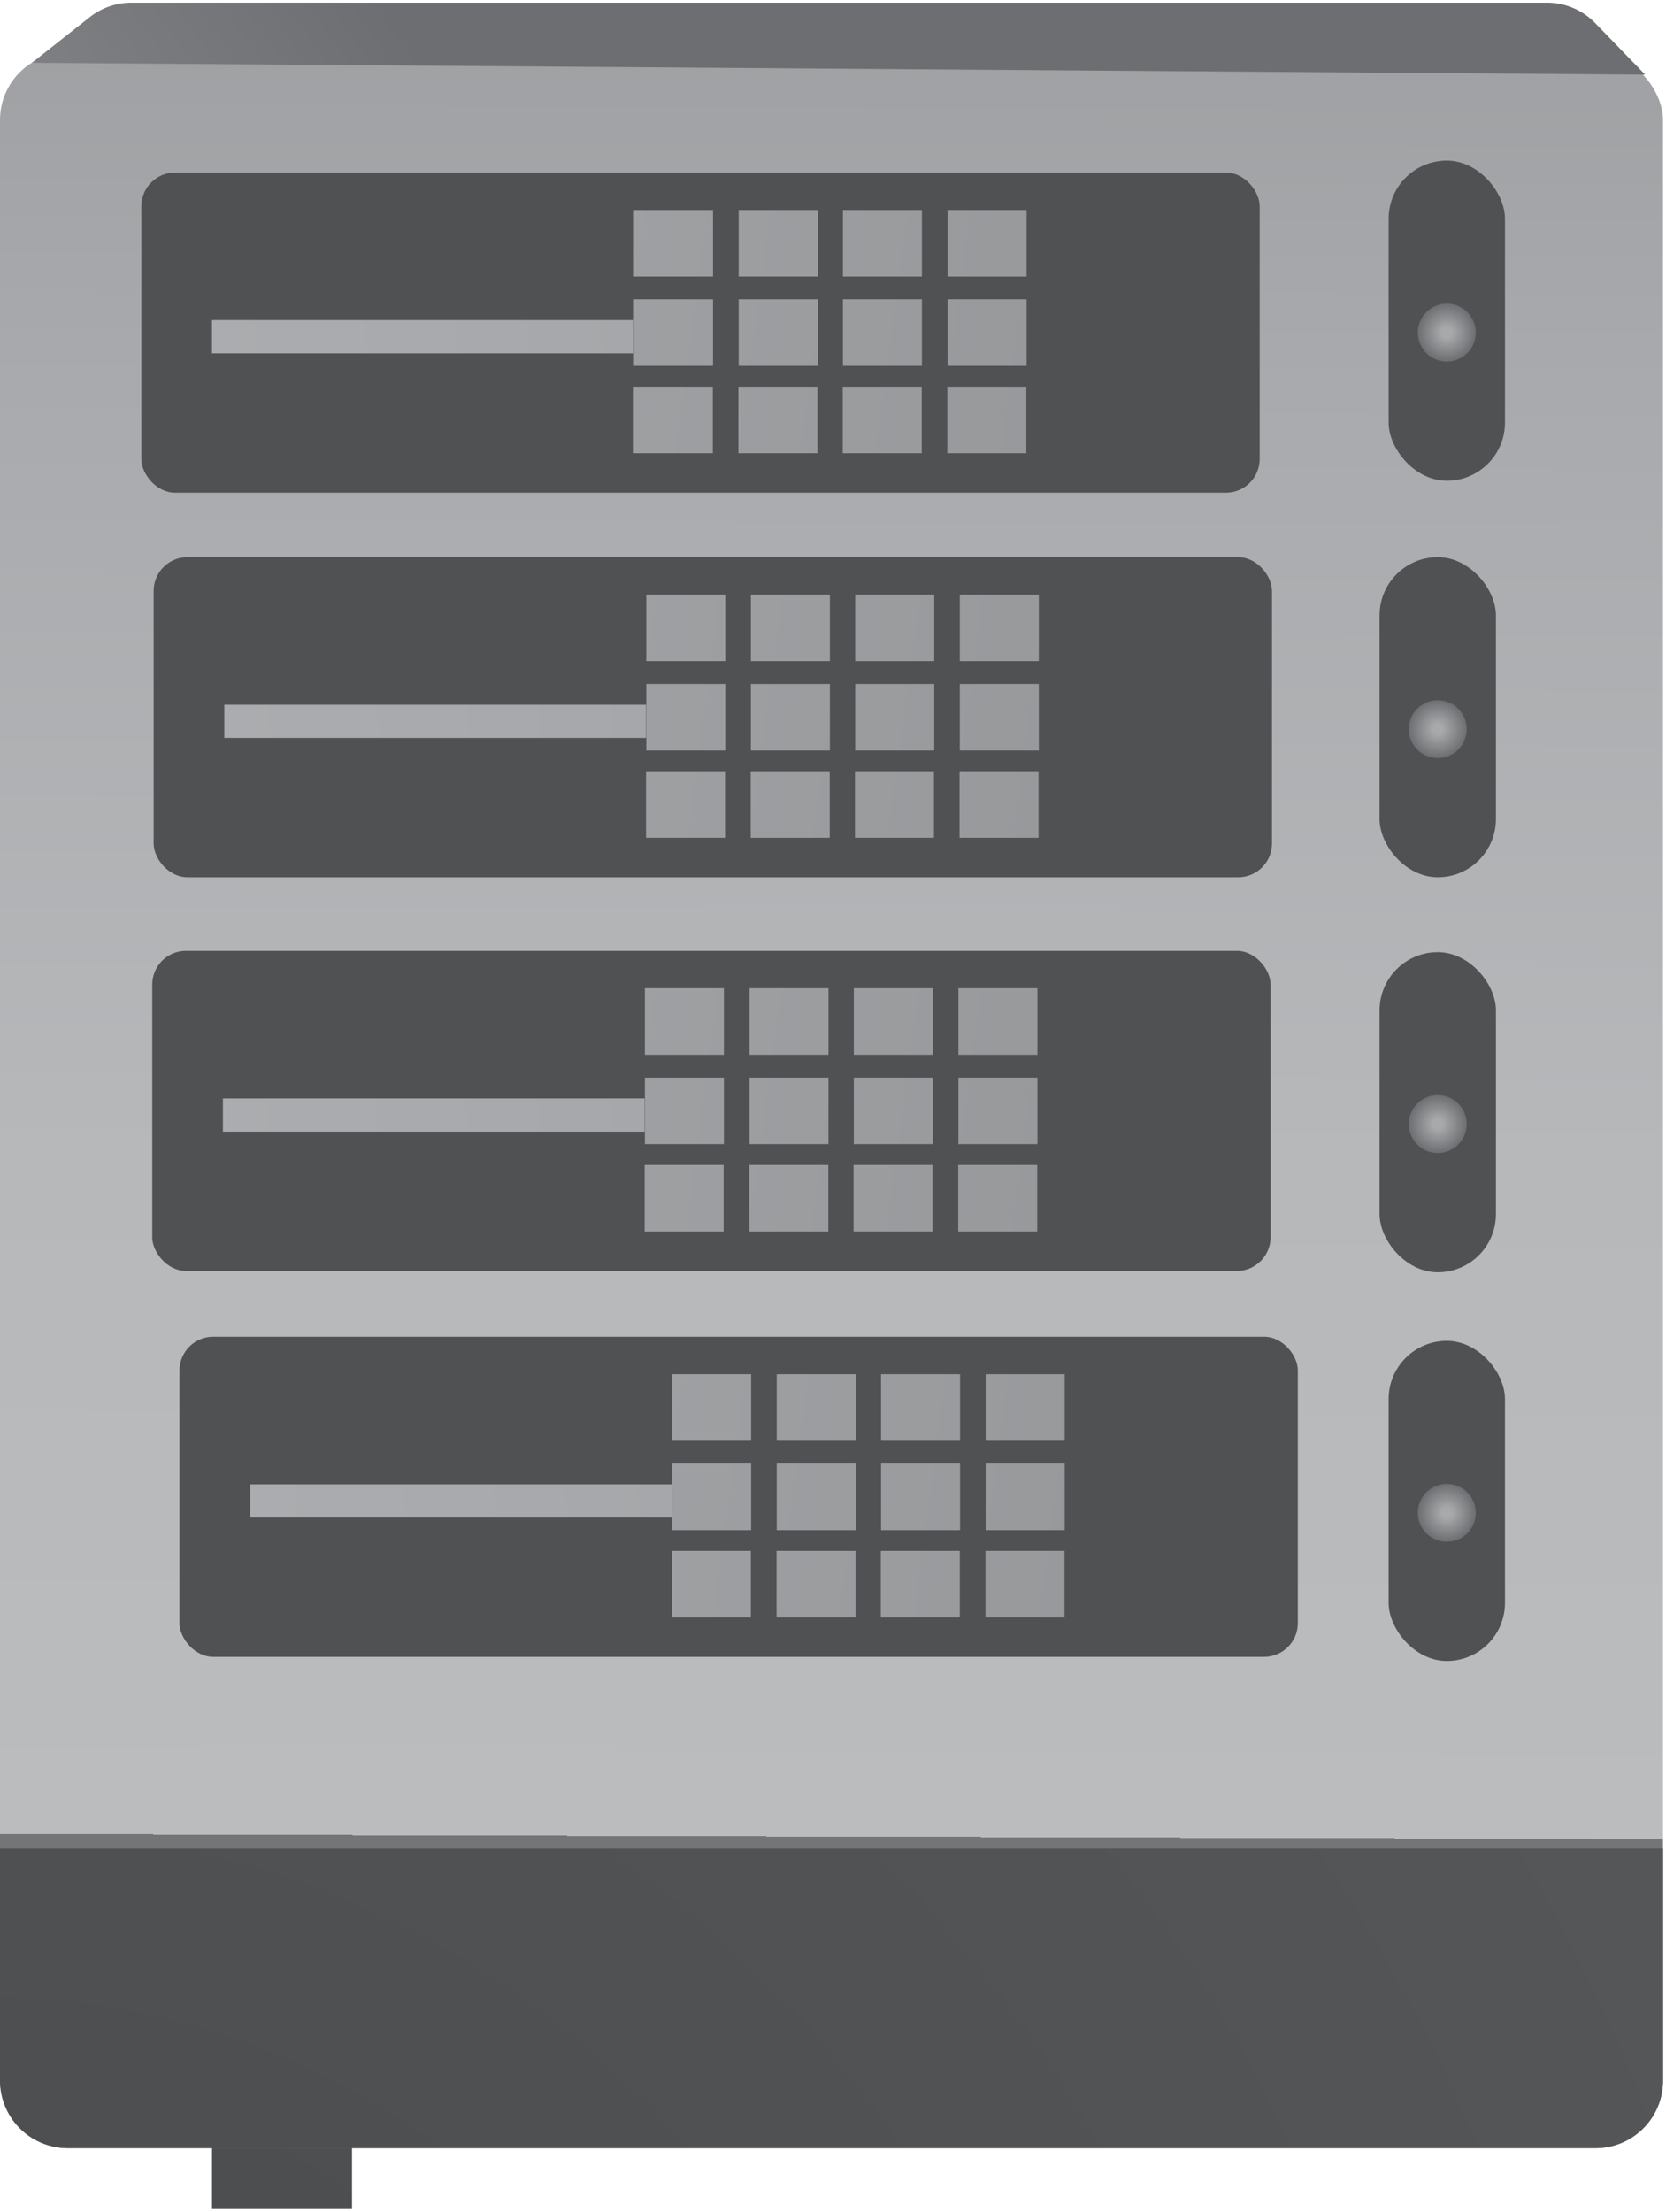 <svg width="113" height="150" xmlns="http://www.w3.org/2000/svg" xmlns:xlink="http://www.w3.org/1999/xlink" viewBox="0 0 189.55 251.01"><defs><style>.cls-1{fill:url(#linear-gradient);}.cls-2{fill:url(#radial-gradient);}.cls-3{fill:#505153;}.cls-4{fill:url(#linear-gradient-2);}.cls-5{fill:url(#linear-gradient-3);}.cls-6{fill:url(#linear-gradient-4);}.cls-7{fill:url(#linear-gradient-5);}.cls-8{fill:url(#linear-gradient-6);}.cls-9{fill:url(#linear-gradient-7);}.cls-10{fill:url(#linear-gradient-8);}.cls-11{fill:url(#linear-gradient-9);}.cls-12{fill:url(#linear-gradient-10);}.cls-13{fill:url(#linear-gradient-11);}.cls-14{fill:url(#linear-gradient-12);}.cls-15{fill:url(#linear-gradient-13);}.cls-16{fill:url(#linear-gradient-14);}.cls-17{fill:url(#linear-gradient-15);}.cls-18{fill:url(#linear-gradient-16);}.cls-19{fill:url(#linear-gradient-17);}.cls-20{fill:url(#linear-gradient-18);}.cls-21{fill:url(#linear-gradient-19);}.cls-22{fill:url(#linear-gradient-20);}.cls-23{fill:url(#linear-gradient-21);}.cls-24{fill:url(#linear-gradient-22);}.cls-25{fill:url(#linear-gradient-23);}.cls-26{fill:url(#linear-gradient-24);}.cls-27{fill:url(#linear-gradient-25);}.cls-28{fill:url(#linear-gradient-26);}.cls-29{fill:url(#linear-gradient-27);}.cls-30{fill:url(#linear-gradient-28);}.cls-31{fill:url(#linear-gradient-29);}.cls-32{fill:url(#linear-gradient-30);}.cls-33{fill:url(#linear-gradient-31);}.cls-34{fill:url(#linear-gradient-32);}.cls-35{fill:url(#linear-gradient-33);}.cls-36{fill:url(#linear-gradient-34);}.cls-37{fill:url(#linear-gradient-35);}.cls-38{fill:url(#linear-gradient-36);}.cls-39{fill:url(#linear-gradient-37);}.cls-40{fill:url(#linear-gradient-38);}.cls-41{fill:url(#linear-gradient-39);}.cls-42{fill:url(#linear-gradient-40);}.cls-43{fill:url(#linear-gradient-41);}.cls-44{fill:url(#linear-gradient-42);}.cls-45{fill:url(#linear-gradient-43);}.cls-46{fill:url(#linear-gradient-44);}.cls-47{fill:url(#linear-gradient-45);}.cls-48{fill:url(#linear-gradient-46);}.cls-49{fill:url(#linear-gradient-47);}.cls-50{fill:url(#linear-gradient-48);}.cls-51{fill:url(#linear-gradient-49);}.cls-52{fill:url(#linear-gradient-50);}.cls-53{fill:url(#linear-gradient-51);}.cls-54{fill:url(#linear-gradient-52);}.cls-55{fill:url(#linear-gradient-53);}.cls-56{fill:url(#linear-gradient-54);}.cls-57{fill:url(#radial-gradient-2);}.cls-58{fill:url(#radial-gradient-4);}.cls-59{fill:url(#radial-gradient-5);}.cls-60{fill:url(#radial-gradient-6);}.cls-61{fill:url(#radial-gradient-7);}</style><linearGradient id="linear-gradient" x1="94.33" y1="208.64" x2="95.51" y2="-158.54" gradientUnits="userSpaceOnUse"><stop offset="0" stop-color="#737577"/><stop offset="0" stop-color="#6f7173"/><stop offset="0" stop-color="#656668"/><stop offset="0" stop-color="#525455"/><stop offset="0" stop-color="#4a4b4c"/><stop offset="0" stop-color="#4e4f50"/><stop offset="0" stop-color="#595b5c"/><stop offset="0" stop-color="#6d6e70"/><stop offset="0" stop-color="#888a8b"/><stop offset="0" stop-color="#abadaf"/><stop offset="0" stop-color="#babcbe"/><stop offset="0.21" stop-color="#b6b8ba"/><stop offset="0.45" stop-color="#a9aaad"/><stop offset="0.69" stop-color="#939597"/><stop offset="0.94" stop-color="#757679"/><stop offset="1" stop-color="#6d6e71"/></linearGradient><radialGradient id="radial-gradient" cx="-1.54" cy="313.83" r="309.05" gradientUnits="userSpaceOnUse"><stop offset="0" stop-color="#a7a9ac"/><stop offset="0" stop-color="#4a4b4c"/><stop offset="1" stop-color="#5a5b5d"/></radialGradient><linearGradient id="linear-gradient-2" x1="-277.37" y1="-19.78" x2="337.08" y2="62.06" xlink:href="#linear-gradient"/><linearGradient id="linear-gradient-3" x1="-277.16" y1="-21.33" x2="337.29" y2="60.5" xlink:href="#linear-gradient"/><linearGradient id="linear-gradient-4" x1="-275.62" y1="-22.71" x2="338.82" y2="59.12" xlink:href="#linear-gradient"/><linearGradient id="linear-gradient-5" x1="-275.41" y1="-24.27" x2="339.03" y2="57.56" xlink:href="#linear-gradient"/><linearGradient id="linear-gradient-6" x1="-278.7" y1="-9.78" x2="335.75" y2="72.05" xlink:href="#linear-gradient"/><linearGradient id="linear-gradient-7" x1="-278.49" y1="-11.34" x2="335.96" y2="70.49" xlink:href="#linear-gradient"/><linearGradient id="linear-gradient-8" x1="-276.95" y1="-12.72" x2="337.49" y2="69.12" xlink:href="#linear-gradient"/><linearGradient id="linear-gradient-9" x1="-276.74" y1="-14.27" x2="337.7" y2="67.56" xlink:href="#linear-gradient"/><linearGradient id="linear-gradient-10" x1="-280" y1="-0.02" x2="334.45" y2="81.81" xlink:href="#linear-gradient"/><linearGradient id="linear-gradient-11" x1="-279.78" y1="-1.58" x2="334.66" y2="80.26" xlink:href="#linear-gradient"/><linearGradient id="linear-gradient-12" x1="-278.25" y1="-2.95" x2="336.19" y2="78.88" xlink:href="#linear-gradient"/><linearGradient id="linear-gradient-13" x1="-278.05" y1="-4.51" x2="336.4" y2="77.32" xlink:href="#linear-gradient"/><linearGradient id="linear-gradient-14" x1="-272.09" y1="74.66" x2="438.69" y2="-6.69" xlink:href="#linear-gradient"/><linearGradient id="linear-gradient-15" x1="-275.97" y1="23.98" x2="338.47" y2="105.81" xlink:href="#linear-gradient"/><linearGradient id="linear-gradient-16" x1="-275.77" y1="22.42" x2="338.68" y2="104.25" xlink:href="#linear-gradient"/><linearGradient id="linear-gradient-17" x1="-274.23" y1="21.05" x2="340.22" y2="102.88" xlink:href="#linear-gradient"/><linearGradient id="linear-gradient-18" x1="-274.02" y1="19.49" x2="340.42" y2="101.32" xlink:href="#linear-gradient"/><linearGradient id="linear-gradient-19" x1="-277.3" y1="33.97" x2="337.14" y2="115.8" xlink:href="#linear-gradient"/><linearGradient id="linear-gradient-20" x1="-277.1" y1="32.41" x2="337.35" y2="114.24" xlink:href="#linear-gradient"/><linearGradient id="linear-gradient-21" x1="-275.56" y1="31.04" x2="338.89" y2="112.87" xlink:href="#linear-gradient"/><linearGradient id="linear-gradient-22" x1="-275.35" y1="29.48" x2="339.09" y2="111.31" xlink:href="#linear-gradient"/><linearGradient id="linear-gradient-23" x1="-278.6" y1="43.73" x2="335.84" y2="125.57" xlink:href="#linear-gradient"/><linearGradient id="linear-gradient-24" x1="-278.39" y1="42.18" x2="336.06" y2="124.01" xlink:href="#linear-gradient"/><linearGradient id="linear-gradient-25" x1="-276.86" y1="40.8" x2="337.59" y2="122.63" xlink:href="#linear-gradient"/><linearGradient id="linear-gradient-26" x1="-276.65" y1="39.24" x2="337.79" y2="121.08" xlink:href="#linear-gradient"/><linearGradient id="linear-gradient-27" x1="-270.7" y1="118.42" x2="440.08" y2="37.06" xlink:href="#linear-gradient"/><linearGradient id="linear-gradient-28" x1="-276.13" y1="68.76" x2="338.32" y2="150.6" xlink:href="#linear-gradient"/><linearGradient id="linear-gradient-29" x1="-275.92" y1="67.21" x2="338.52" y2="149.04" xlink:href="#linear-gradient"/><linearGradient id="linear-gradient-30" x1="-274.39" y1="65.83" x2="340.06" y2="147.66" xlink:href="#linear-gradient"/><linearGradient id="linear-gradient-31" x1="-274.18" y1="64.27" x2="340.27" y2="146.1" xlink:href="#linear-gradient"/><linearGradient id="linear-gradient-32" x1="-277.46" y1="78.76" x2="336.98" y2="160.59" xlink:href="#linear-gradient"/><linearGradient id="linear-gradient-33" x1="-277.25" y1="77.2" x2="337.19" y2="159.03" xlink:href="#linear-gradient"/><linearGradient id="linear-gradient-34" x1="-275.72" y1="75.82" x2="338.73" y2="157.65" xlink:href="#linear-gradient"/><linearGradient id="linear-gradient-35" x1="-275.51" y1="74.27" x2="338.94" y2="156.1" xlink:href="#linear-gradient"/><linearGradient id="linear-gradient-36" x1="-278.76" y1="88.52" x2="335.68" y2="170.35" xlink:href="#linear-gradient"/><linearGradient id="linear-gradient-37" x1="-278.55" y1="86.96" x2="335.9" y2="168.79" xlink:href="#linear-gradient"/><linearGradient id="linear-gradient-38" x1="-277.02" y1="85.59" x2="337.43" y2="167.42" xlink:href="#linear-gradient"/><linearGradient id="linear-gradient-39" x1="-276.81" y1="84.03" x2="337.64" y2="165.86" xlink:href="#linear-gradient"/><linearGradient id="linear-gradient-40" x1="-270.86" y1="163.2" x2="439.92" y2="81.84" xlink:href="#linear-gradient"/><linearGradient id="linear-gradient-41" x1="-273.03" y1="112.67" x2="341.42" y2="194.5" xlink:href="#linear-gradient"/><linearGradient id="linear-gradient-42" x1="-272.82" y1="111.11" x2="341.62" y2="192.94" xlink:href="#linear-gradient"/><linearGradient id="linear-gradient-43" x1="-271.29" y1="109.74" x2="343.16" y2="191.57" xlink:href="#linear-gradient"/><linearGradient id="linear-gradient-44" x1="-271.08" y1="108.18" x2="343.37" y2="190.01" xlink:href="#linear-gradient"/><linearGradient id="linear-gradient-45" x1="-274.36" y1="122.66" x2="340.09" y2="204.49" xlink:href="#linear-gradient"/><linearGradient id="linear-gradient-46" x1="-274.15" y1="121.1" x2="340.29" y2="202.93" xlink:href="#linear-gradient"/><linearGradient id="linear-gradient-47" x1="-272.62" y1="119.73" x2="341.83" y2="201.56" xlink:href="#linear-gradient"/><linearGradient id="linear-gradient-48" x1="-272.41" y1="118.17" x2="342.04" y2="200" xlink:href="#linear-gradient"/><linearGradient id="linear-gradient-49" x1="-275.66" y1="132.42" x2="338.79" y2="214.26" xlink:href="#linear-gradient"/><linearGradient id="linear-gradient-50" x1="-275.45" y1="130.87" x2="339" y2="212.7" xlink:href="#linear-gradient"/><linearGradient id="linear-gradient-51" x1="-273.92" y1="129.49" x2="340.53" y2="211.32" xlink:href="#linear-gradient"/><linearGradient id="linear-gradient-52" x1="-273.71" y1="127.93" x2="340.74" y2="209.77" xlink:href="#linear-gradient"/><linearGradient id="linear-gradient-53" x1="-267.76" y1="207.11" x2="443.03" y2="125.75" xlink:href="#linear-gradient"/><linearGradient id="linear-gradient-54" x1="-151.92" y1="186.04" x2="64.72" y2="29.48" xlink:href="#linear-gradient"/><radialGradient id="radial-gradient-2" cx="4.21" cy="297.62" r="275.57" xlink:href="#radial-gradient"/><radialGradient id="radial-gradient-4" cx="439.97" cy="214.45" r="3.3" gradientTransform="translate(-131.27 -308.02) rotate(26.97)" gradientUnits="userSpaceOnUse"><stop offset="0.17" stop-color="#a7a9ac"/><stop offset="0.23" stop-color="#a3a5a7"/><stop offset="1" stop-color="#6d6e71"/></radialGradient><radialGradient id="radial-gradient-5" cx="460.35" cy="254.5" r="3.3" xlink:href="#radial-gradient-4"/><radialGradient id="radial-gradient-6" cx="481.32" cy="293.45" r="3.3" xlink:href="#radial-gradient-4"/><radialGradient id="radial-gradient-7" cx="420.43" cy="173.79" r="3.3" xlink:href="#radial-gradient-4"/></defs><title>Refined</title><g id="Layer_43" data-name="Layer 43"><rect class="cls-1" y="5.68" width="189.21" height="238.4" rx="7.67"/><path class="cls-2" d="M0,210H189.21V236.4a7.68,7.68,0,0,1-7.68,7.68H7.67A7.68,7.68,0,0,1,0,236.4Z"/><rect class="cls-3" x="16.08" y="19.33" width="127.24" height="36.42" rx="3.84"/><rect class="cls-4" x="72.13" y="23.59" width="8.99" height="7.57"/><rect class="cls-5" x="84.04" y="23.59" width="8.99" height="7.57"/><rect class="cls-6" x="95.9" y="23.59" width="8.99" height="7.57"/><rect class="cls-7" x="107.81" y="23.59" width="8.99" height="7.57"/><rect class="cls-8" x="72.13" y="33.75" width="8.99" height="7.57"/><rect class="cls-9" x="84.04" y="33.75" width="8.99" height="7.57"/><rect class="cls-10" x="95.9" y="33.75" width="8.99" height="7.57"/><rect class="cls-11" x="107.81" y="33.75" width="8.99" height="7.57"/><rect class="cls-12" x="72.11" y="43.69" width="8.99" height="7.57"/><rect class="cls-13" x="84.01" y="43.69" width="8.99" height="7.57"/><rect class="cls-14" x="95.88" y="43.69" width="8.99" height="7.57"/><rect class="cls-15" x="107.78" y="43.69" width="8.99" height="7.57"/><rect class="cls-16" x="24.12" y="36.12" width="47.98" height="3.78"/><rect class="cls-3" x="157.99" y="17.97" width="13.24" height="36.42" rx="6.62"/><rect class="cls-3" x="17.48" y="63.08" width="127.24" height="36.42" rx="3.84"/><rect class="cls-17" x="73.53" y="67.34" width="8.99" height="7.57"/><rect class="cls-18" x="85.43" y="67.34" width="8.99" height="7.57"/><rect class="cls-19" x="97.3" y="67.34" width="8.99" height="7.57"/><rect class="cls-20" x="109.2" y="67.34" width="8.99" height="7.57"/><rect class="cls-21" x="73.53" y="77.51" width="8.99" height="7.57"/><rect class="cls-22" x="85.43" y="77.51" width="8.99" height="7.57"/><rect class="cls-23" x="97.3" y="77.51" width="8.99" height="7.57"/><rect class="cls-24" x="109.2" y="77.51" width="8.99" height="7.57"/><rect class="cls-25" x="73.5" y="87.44" width="8.99" height="7.57"/><rect class="cls-26" x="85.41" y="87.44" width="8.99" height="7.57"/><rect class="cls-27" x="97.27" y="87.44" width="8.99" height="7.57"/><rect class="cls-28" x="109.17" y="87.44" width="8.99" height="7.57"/><rect class="cls-29" x="25.52" y="79.87" width="47.98" height="3.78"/><rect class="cls-3" x="17.32" y="107.87" width="127.24" height="36.42" rx="3.84"/><rect class="cls-30" x="73.37" y="112.12" width="8.99" height="7.57"/><rect class="cls-31" x="85.27" y="112.12" width="8.99" height="7.57"/><rect class="cls-32" x="97.14" y="112.12" width="8.99" height="7.57"/><rect class="cls-33" x="109.04" y="112.12" width="8.99" height="7.57"/><rect class="cls-34" x="73.37" y="122.29" width="8.99" height="7.57"/><rect class="cls-35" x="85.27" y="122.29" width="8.99" height="7.57"/><rect class="cls-36" x="97.14" y="122.29" width="8.99" height="7.57"/><rect class="cls-37" x="109.04" y="122.29" width="8.99" height="7.57"/><rect class="cls-38" x="73.34" y="132.23" width="8.99" height="7.57"/><rect class="cls-39" x="85.25" y="132.23" width="8.99" height="7.57"/><rect class="cls-40" x="97.11" y="132.23" width="8.99" height="7.57"/><rect class="cls-41" x="109.02" y="132.23" width="8.99" height="7.57"/><rect class="cls-42" x="25.36" y="124.66" width="47.98" height="3.78"/><rect class="cls-3" x="20.42" y="151.77" width="127.24" height="36.42" rx="3.84"/><rect class="cls-43" x="76.47" y="156.03" width="8.99" height="7.57"/><rect class="cls-44" x="88.37" y="156.03" width="8.99" height="7.57"/><rect class="cls-45" x="100.24" y="156.03" width="8.99" height="7.57"/><rect class="cls-46" x="112.14" y="156.03" width="8.99" height="7.57"/><rect class="cls-47" x="76.47" y="166.2" width="8.99" height="7.57"/><rect class="cls-48" x="88.37" y="166.2" width="8.99" height="7.57"/><rect class="cls-49" x="100.24" y="166.2" width="8.99" height="7.57"/><rect class="cls-50" x="112.14" y="166.2" width="8.99" height="7.57"/><rect class="cls-51" x="76.44" y="176.13" width="8.99" height="7.57"/><rect class="cls-52" x="88.35" y="176.13" width="8.99" height="7.57"/><rect class="cls-53" x="100.21" y="176.13" width="8.99" height="7.57"/><rect class="cls-54" x="112.12" y="176.13" width="8.99" height="7.57"/><rect class="cls-55" x="28.46" y="168.56" width="47.98" height="3.78"/><path class="cls-56" d="M3.63,6.84l6.58-5.19A7.66,7.66,0,0,1,15,0H176a7.63,7.63,0,0,1,5.51,2.34l5.67,5.85"/><polyline class="cls-57" points="40.05 244.07 40.05 251.01 24.12 251.01 24.12 244.07"/><polyline class="cls-57" points="147.66 244.07 147.66 251.01 163.58 251.01 163.58 244.07"/><rect class="cls-3" x="156.96" y="63.08" width="13.24" height="36.42" rx="6.62"/><circle class="cls-58" cx="163.58" cy="82.65" r="3.3"/><rect class="cls-3" x="156.96" y="108.02" width="13.24" height="36.42" rx="6.62"/><circle class="cls-59" cx="163.58" cy="127.58" r="3.3"/><rect class="cls-3" x="157.99" y="152.24" width="13.24" height="36.42" rx="6.62"/><circle class="cls-60" cx="164.61" cy="171.8" r="3.3"/></g><g id="Layer_44" data-name="Layer 44"><circle class="cls-61" cx="164.61" cy="37.54" r="3.3"/></g></svg>